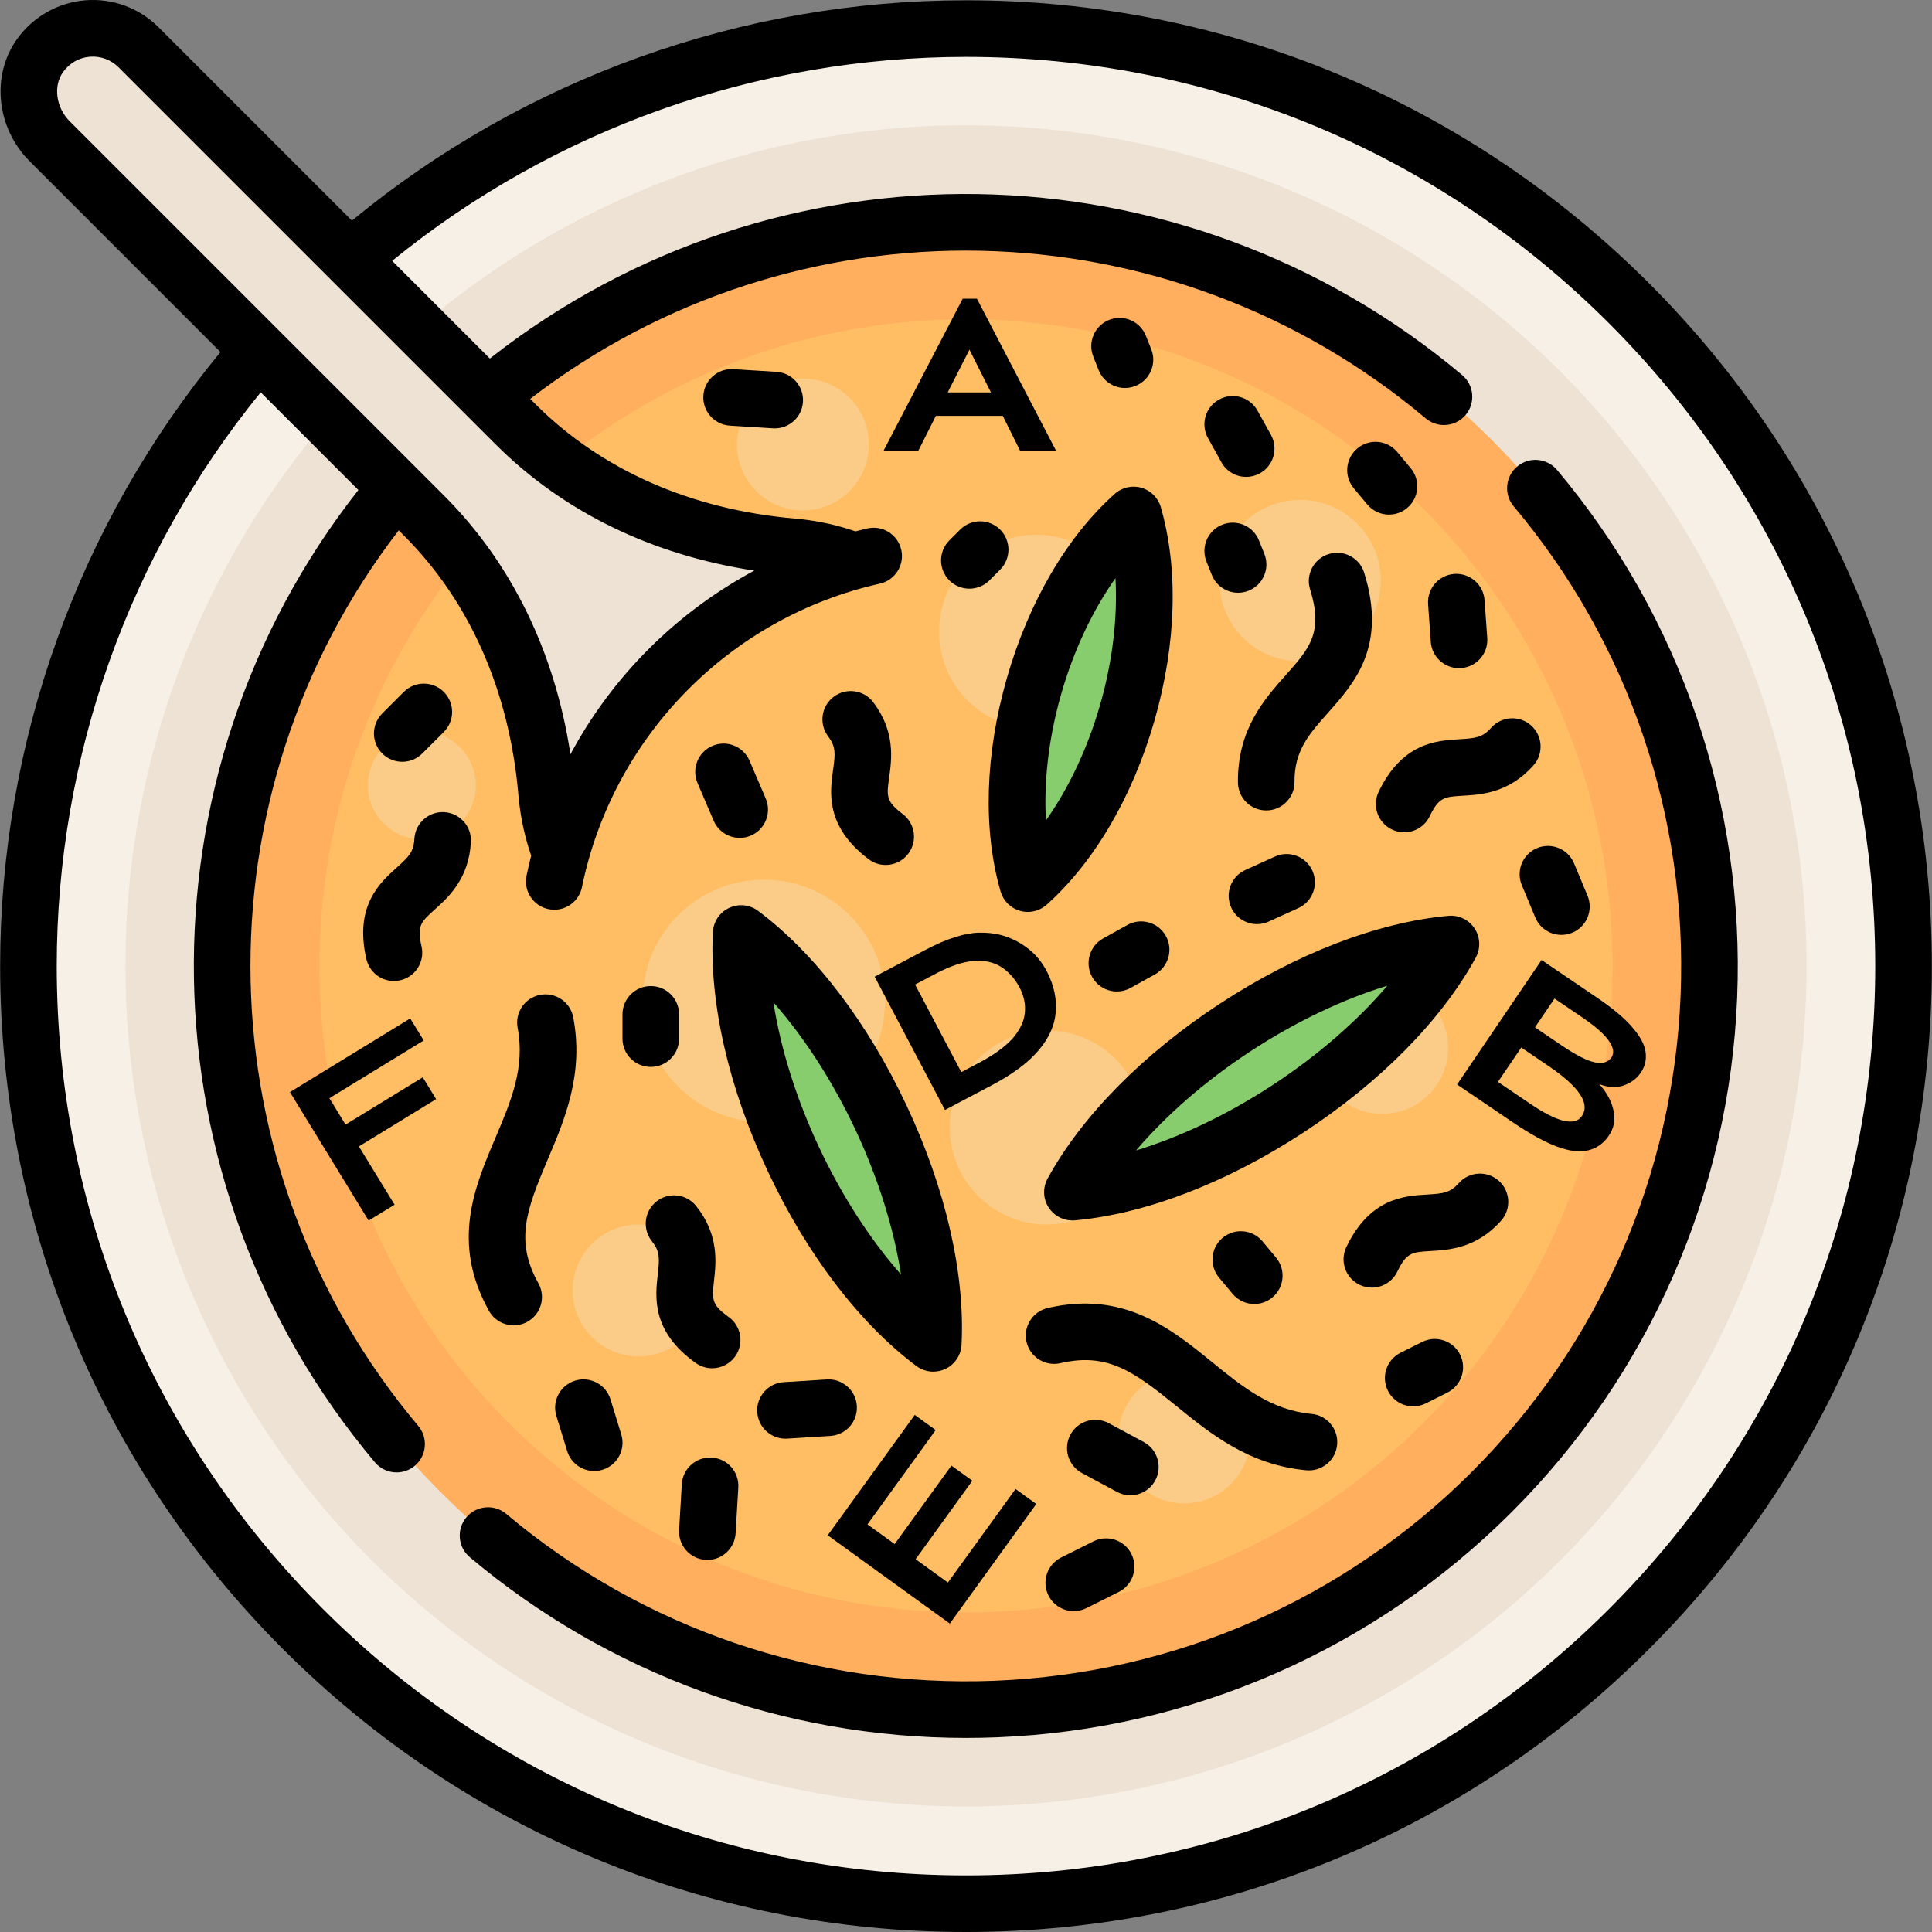 <?xml version="1.0" encoding="UTF-8" standalone="no"?>
<!-- Generator: Adobe Illustrator 19.0.0, SVG Export Plug-In . SVG Version: 6.00 Build 0)  -->

<svg
   xmlns:dc="http://purl.org/dc/elements/1.1/"
   xmlns:cc="http://creativecommons.org/ns#"
   xmlns:rdf="http://www.w3.org/1999/02/22-rdf-syntax-ns#"
   xmlns:svg="http://www.w3.org/2000/svg"
   xmlns="http://www.w3.org/2000/svg"
   xmlns:sodipodi="http://sodipodi.sourceforge.net/DTD/sodipodi-0.dtd"
   xmlns:inkscape="http://www.inkscape.org/namespaces/inkscape"
   version="1.1"
   id="Capa_1"
   x="0px"
   y="0px"
   viewBox="0 0 512 512"
   style="enable-background:new 0 0 512 512;"
   xml:space="preserve"
   sodipodi:docname="fruit.svg"
   inkscape:version="0.92.5 (2060ec1f9f, 2020-04-08)"><rect x="0" y="0" width="512" height="512" fill="#808080" stroke="none"/><defs
   id="defs149"><marker
     inkscape:stockid="SemiCircleIn"
     orient="auto"
     refY="0.0"
     refX="0.0"
     id="SemiCircleIn"
     style="overflow:visible"
     inkscape:isstock="true"><path
       id="path4879"
       d="M -0.375,-0.046 C -0.375,2.714 1.865,4.954 4.625,4.954 L 4.625,-5.046 C 1.865,-5.046 -0.375,-2.806 -0.375,-0.046 z "
       style="fill-rule:evenodd;stroke:none;stroke-width:1pt;stroke-opacity:1;fill:#000000;fill-opacity:1"
       transform="scale(0.6)" /></marker><marker
     inkscape:stockid="DotL"
     orient="auto"
     refY="0.0"
     refX="0.0"
     id="marker4985"
     style="overflow:visible"
     inkscape:isstock="true"><path
       id="path4983"
       d="M -2.5,-1.0 C -2.5,1.76 -4.74,4.0 -7.5,4.0 C -10.26,4.0 -12.5,1.76 -12.5,-1.0 C -12.5,-3.76 -10.26,-6.0 -7.5,-6.0 C -4.74,-6.0 -2.5,-3.76 -2.5,-1.0 z "
       style="fill-rule:evenodd;stroke:none;stroke-width:1pt;stroke-opacity:1;fill:#000000;fill-opacity:1"
       transform="scale(0.8) translate(7.4, 1)" /></marker><marker
     inkscape:stockid="DotL"
     orient="auto"
     refY="0.0"
     refX="0.0"
     id="DotL"
     style="overflow:visible"
     inkscape:isstock="true"><path
       id="path4762"
       d="M -2.5,-1.0 C -2.5,1.76 -4.74,4.0 -7.5,4.0 C -10.26,4.0 -12.5,1.76 -12.5,-1.0 C -12.5,-3.76 -10.26,-6.0 -7.5,-6.0 C -4.74,-6.0 -2.5,-3.76 -2.5,-1.0 z "
       style="fill-rule:evenodd;stroke:none;stroke-width:1pt;stroke-opacity:1;fill:#000000;fill-opacity:1"
       transform="scale(0.8) translate(7.4, 1)" /></marker><inkscape:path-effect
     effect="sketch"
     id="path-effect994"
     is_visible="true"
     nbiter_approxstrokes="5"
     strokelength="100"
     strokelength_rdm="0.3;1"
     strokeoverlap="0.3"
     strokeoverlap_rdm="0.3;1"
     ends_tolerance="0.1;1"
     parallel_offset="5;1"
     tremble_size="5;1"
     tremble_frequency="1"
     nbtangents="5"
     tgt_places_rdmness="1;1"
     tgtscale="10"
     tgtlength="100"
     tgtlength_rdm="0.3;1" /><inkscape:path-effect
     effect="interpolate"
     id="path-effect992"
     is_visible="true"
     trajectory="M 0,0 V 0"
     equidistant_spacing="true"
     steps="5" /></defs><sodipodi:namedview
   pagecolor="#ffffff"
   bordercolor="#666666"
   borderopacity="1"
   objecttolerance="10"
   gridtolerance="10"
   guidetolerance="10"
   inkscape:pageopacity="0"
   inkscape:pageshadow="2"
   inkscape:window-width="1920"
   inkscape:window-height="1036"
   id="namedview147"
   showgrid="false"
   inkscape:zoom="0.921875"
   inkscape:cx="148.41405"
   inkscape:cy="360.49347"
   inkscape:window-x="1920"
   inkscape:window-y="44"
   inkscape:window-maximized="0"
   inkscape:current-layer="Capa_1" />
<circle
   style="fill:#F7F0E6;"
   cx="255.999"
   cy="255.96"
   r="248.46"
   id="circle2" />
<circle
   style="fill:#EEE2D4;"
   cx="255.999"
   cy="255.96"
   r="222.76"
   id="circle4" />
<circle
   style="fill:#FFAF5D;"
   cx="255.999"
   cy="255.96"
   r="197.06"
   id="circle6" />
<circle
   style="fill:#FFBE64;"
   cx="255.999"
   cy="255.96"
   r="171.35"
   id="circle8" />
<g
   id="g28">
	<circle
   style="fill:#FACC88;"
   cx="277.419"
   cy="298.8"
   r="25.703"
   id="circle10" />
	<circle
   style="fill:#FACC88;"
   cx="366.289"
   cy="277.72"
   r="17.473"
   id="circle12" />
	<circle
   style="fill:#FACC88;"
   cx="212.779"
   cy="117.79"
   r="17.473"
   id="circle14" />
	<circle
   style="fill:#FACC88;"
   cx="111.779"
   cy="208.13"
   r="14.286"
   id="circle16" />
	<circle
   style="fill:#FACC88;"
   cx="313.829"
   cy="380.93"
   r="17.473"
   id="circle18" />
	<circle
   style="fill:#FACC88;"
   cx="344.529"
   cy="153.88"
   r="21.386"
   id="circle20" />
	<circle
   style="fill:#FACC88;"
   cx="169.229"
   cy="341.98"
   r="17.473"
   id="circle22" />
	<circle
   style="fill:#FACC88;"
   cx="274.559"
   cy="167.43"
   r="25.703"
   id="circle24" />
	<circle
   style="fill:#FACC88;"
   cx="202.429"
   cy="265.24"
   r="32.11"
   id="circle26" />
</g>
<g
   id="g36">
	<path
   style="fill:#87CD6E;"
   d="M210.234,307.152c8.749,18.661,20.078,34.062,31.638,44.371c2.184,1.947,5.608,0.342,5.508-2.582   c-0.531-15.479-5.124-34.038-13.873-52.7c-8.749-18.661-20.078-34.062-31.638-44.371c-2.184-1.947-5.608-0.342-5.508,2.582   C196.892,269.931,201.485,288.49,210.234,307.152z"
   id="path30" />
	<path
   style="fill:#87CD6E;"
   d="M274.039,181.774c-4.836,16.848-5.633,33.207-3.075,46.513c0.52,2.707,3.802,3.704,5.681,1.686   c9.242-9.926,17.258-24.235,22.1-41.108c4.835-16.848,5.633-33.207,3.075-46.513c-0.52-2.707-3.802-3.704-5.681-1.686   C286.898,150.592,278.882,164.901,274.039,181.774z"
   id="path32" />
	<path
   style="fill:#87CD6E;"
   d="M327.311,272.307c-17.244,11.305-30.893,24.704-39.463,37.61c-1.629,2.453,0.482,5.582,3.381,5.065   c15.241-2.719,32.95-9.887,50.174-21.179c17.244-11.305,30.893-24.704,39.463-37.61c1.629-2.453-0.482-5.582-3.381-5.065   C362.245,253.847,344.535,261.016,327.311,272.307z"
   id="path34" />
</g>
<path
   style="fill:#EEE2D4;"
   d="M147.567,208.849c0.478,2.009,1.187,5.062,4.032,8.19c11.411-30.537,35.779-54.663,66.475-65.746  c-2.384-1.851-5.339-2.925-9.339-3.611c-2.053-0.352-4.034-0.838-6.02-1.074c-22.298-2.65-43.408-11.418-59.286-27.296L36.635,12.52  c-7.352-7.362-19.755-6.627-26.099,2.204c-4.984,6.936-3.498,16.659,2.541,22.699l106.119,106.119  c15.878,15.878,24.646,36.988,27.296,59.286C146.729,204.815,147.085,206.823,147.567,208.849z"
   id="path38" />
<path
   d="M436.991,75.046c-48.344-48.345-112.622-74.97-180.992-74.97c-59.432,0-117.011,20.702-162.734,58.391L42.018,7.22  c-5.117-5.123-12.196-7.723-19.421-7.139C15.376,0.666,8.789,4.409,4.521,10.349c-6.923,9.637-5.492,23.557,3.33,32.378  l50.577,50.577c-37.697,45.733-58.39,103.268-58.39,162.735c0,68.37,26.625,132.648,74.97,180.992  C123.352,485.376,187.629,512,255.999,512s132.647-26.625,180.992-74.97c48.345-48.344,74.97-112.622,74.97-180.992  S485.336,123.39,436.991,75.046z M16.704,19.1c1.718-2.391,4.241-3.836,7.105-4.068c2.821-0.228,5.597,0.787,7.599,2.792  l99.892,99.892c17.916,17.916,41.49,29.379,68.59,33.501c-20.669,11.073-37.654,28.044-48.717,48.684  c-4.126-27.088-15.587-50.652-33.497-68.561L18.457,32.12C14.833,28.495,14.063,22.777,16.704,19.1z M426.385,426.424  C380.873,471.936,320.362,497,255.999,497s-124.874-25.064-170.386-70.576S15.037,320.401,15.037,256.038  c0-55.498,19.152-109.203,54.055-152.07l25.885,25.886c-59.622,75.872-58.051,183.463,4.384,257.677  c1.483,1.763,3.606,2.672,5.743,2.672c1.704,0,3.418-0.578,4.824-1.761c3.17-2.667,3.578-7.398,0.911-10.567  c-57.461-68.303-59.278-167.11-5.167-237.326l1.396,1.396c17.438,17.437,27.919,41.194,30.312,68.702  c0.186,2.141,0.476,4.312,0.861,6.453c0.587,3.263,1.438,6.513,2.524,9.667c-0.445,1.76-0.866,3.529-1.232,5.32  c-0.831,4.058,1.786,8.021,5.844,8.851c0.507,0.104,1.013,0.154,1.511,0.154c3.488,0,6.613-2.447,7.34-5.998  c8.172-39.936,39.158-71.503,78.94-80.421c4.042-0.906,6.584-4.917,5.678-8.959s-4.919-6.584-8.959-5.678  c-1.066,0.239-2.122,0.507-3.177,0.774c-3.154-1.084-6.387-1.941-9.649-2.529c-2.139-0.385-4.31-0.675-6.453-0.861  c-27.509-2.393-51.266-12.875-68.703-30.312l-1.396-1.396c70.216-54.111,169.023-52.295,237.326,5.167  c1.406,1.183,3.12,1.761,4.824,1.761c2.137,0,4.26-0.909,5.743-2.672c2.667-3.17,2.259-7.901-0.911-10.567  c-74.215-62.435-181.807-64.006-257.678-4.383l-25.889-25.89c42.86-34.897,96.609-54.052,152.075-54.052  c64.363,0,124.874,25.064,170.386,70.576s70.576,106.022,70.576,170.386S471.897,380.912,426.385,426.424z"
   id="path40" />
<path
   d="M412.637,124.545c-2.666-3.169-7.398-3.578-10.567-0.911c-3.17,2.667-3.578,7.398-0.911,10.567  c30.423,36.164,46.126,82.183,44.217,129.58c-1.921,47.677-21.574,92.529-55.339,126.294s-78.617,53.418-126.294,55.339  c-47.396,1.907-93.417-13.793-129.58-44.216c-3.169-2.666-7.9-2.258-10.567,0.911s-2.259,7.901,0.911,10.567  c36.908,31.049,83.319,47.894,131.501,47.894c2.774,0,5.555-0.056,8.339-0.168c51.454-2.073,99.859-23.282,136.297-59.72  s57.647-84.843,59.721-136.297C462.423,213.24,445.474,163.577,412.637,124.545z"
   id="path42" />
<path
   d="M193.227,240.604c-2.508,1.176-4.164,3.639-4.306,6.405c-0.967,18.799,4.19,41.289,14.522,63.326  c10.333,22.039,24.322,40.388,39.392,51.667c1.321,0.989,2.902,1.496,4.495,1.496c1.082,0,2.168-0.234,3.183-0.709  c2.508-1.176,4.164-3.638,4.306-6.405c0.967-18.799-4.19-41.288-14.522-63.326c-10.333-22.039-24.322-40.388-39.392-51.667  C198.688,239.73,195.736,239.428,193.227,240.604z M226.716,299.424c6.036,12.875,10.172,26.15,12.057,38.323  c-8.152-9.235-15.711-20.904-21.748-33.78c-6.036-12.875-10.172-26.15-12.057-38.323  C213.12,274.879,220.679,286.548,226.716,299.424z"
   id="path44" />
<path
   d="M295.413,130.877c-12.64,11.305-22.791,28.646-28.583,48.829l0,0c-5.792,20.183-6.383,40.268-1.663,56.555  c0.718,2.476,2.657,4.41,5.135,5.121c0.682,0.196,1.377,0.291,2.068,0.291c1.821,0,3.607-0.664,5-1.91  c12.639-11.304,22.79-28.645,28.583-48.829c5.792-20.184,6.383-40.269,1.663-56.555c-0.718-2.476-2.657-4.41-5.135-5.121  C300.004,128.547,297.335,129.158,295.413,130.877z M291.536,186.796c-3.297,11.488-8.305,22.08-14.356,30.624  c-0.6-10.453,0.772-22.089,4.069-33.576l0,0c3.297-11.487,8.304-22.079,14.356-30.623  C296.205,163.673,294.833,175.308,291.536,186.796z"
   id="path46" />
<path
   d="M391.093,253.774c1.33-2.43,1.211-5.395-0.307-7.712c-1.52-2.317-4.189-3.61-6.95-3.357  c-18.746,1.699-40.281,9.985-60.637,23.33c-20.356,13.344-36.543,29.788-45.579,46.301c-1.33,2.43-1.211,5.395,0.307,7.712  c1.394,2.126,3.759,3.388,6.271,3.388c0.225,0,0.452-0.01,0.679-0.031c18.746-1.699,40.28-9.985,60.637-23.33  C365.871,286.731,382.058,270.287,391.093,253.774z M337.291,287.53c-11.893,7.797-24.449,13.768-36.233,17.354  c7.989-9.376,18.473-18.509,30.366-26.305l0,0c11.893-7.796,24.449-13.767,36.233-17.354  C359.668,270.601,349.184,279.734,337.291,287.53z"
   id="path48" />
<path
   d="M129.574,347.379c1.373,2.461,3.926,3.849,6.557,3.849c1.236,0,2.49-0.306,3.646-0.951  c3.618-2.017,4.915-6.585,2.897-10.203c-6.204-11.125-3.277-19.261,2.43-32.683c4.539-10.674,9.683-22.771,6.808-37.79  c-0.779-4.068-4.708-6.736-8.776-5.956c-4.068,0.779-6.735,4.708-5.956,8.776c2.016,10.533-1.819,19.552-5.879,29.101  C125.765,314.54,119.49,329.296,129.574,347.379z"
   id="path50" />
<path
   d="M346.203,389.637c0.233,0.021,0.464,0.032,0.693,0.032c3.833,0,7.103-2.924,7.46-6.816c0.378-4.125-2.659-7.775-6.784-8.153  c-10.679-0.979-18.284-7.161-26.335-13.706c-10.977-8.924-23.417-19.038-43.588-14.355c-4.035,0.937-6.546,4.968-5.609,9.002  c0.937,4.034,4.964,6.545,9.002,5.609c12.409-2.883,19.415,2.183,30.732,11.383C320.775,379.948,330.976,388.241,346.203,389.637z"
   id="path52" />
<path
   d="M328.062,207.342c0.038,4.118,3.388,7.431,7.498,7.431c0.023,0,0.047,0,0.071,0c4.142-0.038,7.469-3.427,7.43-7.569  c-0.076-8.26,3.879-12.702,8.887-18.325c6.984-7.844,15.676-17.605,9.562-37.135c-1.237-3.953-5.448-6.152-9.398-4.917  c-3.953,1.238-6.154,5.445-4.917,9.398c3.575,11.42-0.198,15.657-6.45,22.678C335.036,185.314,327.932,193.293,328.062,207.342z"
   id="path54" />
<path
   d="M220.78,203.963c-0.843,5.987-2.118,15.033,9.42,23.744c1.353,1.021,2.939,1.515,4.513,1.515  c2.272,0,4.517-1.029,5.992-2.981c2.496-3.306,1.839-8.009-1.467-10.505c-4.491-3.39-4.285-4.848-3.604-9.68  c0.679-4.823,1.706-12.111-4.189-19.934c-2.494-3.308-7.195-3.969-10.504-1.476c-3.308,2.493-3.968,7.196-1.476,10.503  C221.537,197.898,221.377,199.727,220.78,203.963z"
   id="path56" />


<path
   d="M173.954,318.413c-3.239,2.582-3.772,7.3-1.191,10.54c2.145,2.692,2.035,4.524,1.553,8.775  c-0.681,6.007-1.711,15.085,10.058,23.481c1.32,0.942,2.842,1.395,4.349,1.395c2.342,0,4.648-1.093,6.112-3.145  c2.406-3.372,1.622-8.056-1.75-10.461c-4.581-3.268-4.415-4.731-3.865-9.579c0.549-4.84,1.378-12.153-4.727-19.814  C181.912,316.365,177.193,315.832,173.954,318.413z"
   id="path62" />
<path
   d="M104.394,259.974c0.555,0,1.119-0.062,1.682-0.191c4.038-0.925,6.561-4.948,5.635-8.986  c-1.257-5.484-0.162-6.469,3.468-9.73c3.623-3.255,9.098-8.175,9.616-17.957c0.22-4.136-2.956-7.667-7.092-7.886  c-4.132-0.219-7.667,2.956-7.886,7.093c-0.183,3.437-1.481,4.734-4.663,7.594c-4.497,4.041-11.292,10.147-8.063,24.238  C97.887,257.622,100.976,259.974,104.394,259.974z"
   id="path64" />
<path
   d="M397.81,323.5c2.751-3.096,2.472-7.837-0.625-10.588c-3.097-2.752-7.837-2.471-10.588,0.625  c-2.287,2.573-4.111,2.777-8.381,3.028c-6.035,0.354-15.156,0.888-21.42,13.917c-1.795,3.733-0.224,8.214,3.509,10.009  c1.048,0.504,2.155,0.742,3.245,0.742c2.792,0,5.474-1.567,6.765-4.252c2.438-5.071,3.908-5.157,8.779-5.443  C383.955,331.254,391.303,330.823,397.81,323.5z"
   id="path66" />
<path
   d="M365.363,209.821c-1.795,3.733-0.224,8.214,3.509,10.009c1.048,0.504,2.155,0.742,3.245,0.742  c2.792,0,5.474-1.567,6.765-4.252c2.438-5.071,3.908-5.157,8.779-5.443c4.862-0.285,12.21-0.716,18.716-8.039  c2.751-3.096,2.472-7.837-0.625-10.588c-3.097-2.752-7.837-2.471-10.588,0.625c-2.286,2.573-4.11,2.777-8.381,3.028  C380.748,196.257,371.627,196.792,365.363,209.821z"
   id="path68" />

<path
   d="M295.988,262.75c1.232,0,2.482-0.304,3.635-0.945l6.426-3.57c3.621-2.011,4.926-6.578,2.914-10.198  c-2.012-3.621-6.578-4.927-10.198-2.914l-6.426,3.57c-3.621,2.011-4.926,6.578-2.914,10.198  C290.796,261.358,293.353,262.75,295.988,262.75z"
   id="path72" />
<path
   d="M323.696,122.522c1.371,2.467,3.927,3.859,6.563,3.859c1.232,0,2.482-0.304,3.636-0.945  c3.621-2.012,4.925-6.578,2.914-10.198l-3.57-6.426c-2.011-3.621-6.576-4.925-10.199-2.914c-3.621,2.012-4.925,6.578-2.914,10.198  L323.696,122.522z"
   id="path74" />
<path
   d="M379.175,170.106c0.282,3.95,3.574,6.966,7.473,6.966c0.179,0,0.36-0.006,0.542-0.019c4.132-0.295,7.242-3.884,6.947-8.015  l-0.714-9.996c-0.295-4.132-3.883-7.24-8.015-6.947c-4.132,0.295-7.242,3.884-6.947,8.015L379.175,170.106z"
   id="path76" />
<path
   d="M420.71,237.37l-3.57-8.568c-1.593-3.824-5.985-5.632-9.808-4.039c-3.823,1.593-5.631,5.984-4.038,9.808l3.57,8.568  c1.2,2.881,3.988,4.617,6.926,4.617c0.961,0,1.939-0.186,2.882-0.579C420.495,245.585,422.303,241.194,420.71,237.37z"
   id="path78" />

<path
   d="M332.398,345.569c1.693,0,3.396-0.57,4.797-1.739c3.182-2.652,3.612-7.381,0.96-10.563l-3.57-4.284  c-2.652-3.183-7.382-3.612-10.563-0.96c-3.182,2.652-3.612,7.381-0.96,10.563l3.57,4.284  C328.116,344.65,330.249,345.569,332.398,345.569z"
   id="path82" />
<path
   d="M376.876,355.635l-5.712,2.856c-3.705,1.853-5.207,6.357-3.354,10.062c1.314,2.628,3.962,4.148,6.714,4.148  c1.127,0,2.271-0.255,3.348-0.793l5.712-2.856c3.705-1.853,5.207-6.357,3.354-10.062  C385.086,355.285,380.581,353.783,376.876,355.635z"
   id="path84" />
<path
   d="M306.155,392.316c1.964-3.647,0.599-8.196-3.048-10.159l-9.282-4.998c-3.646-1.965-8.196-0.6-10.159,3.048  c-1.964,3.647-0.599,8.196,3.048,10.159l9.282,4.998c1.131,0.609,2.349,0.898,3.549,0.898  C302.215,396.262,304.8,394.832,306.155,392.316z"
   id="path86" />
<path
   d="M227.072,372.586c-0.259-4.134-3.829-7.275-7.953-7.018l-11.423,0.714c-4.134,0.258-7.276,3.819-7.018,7.953  c0.249,3.975,3.55,7.032,7.478,7.032c0.158,0,0.316-0.005,0.475-0.015l11.423-0.714C224.188,380.28,227.33,376.72,227.072,372.586z"
   id="path88" />
<path
   d="M147.447,375.259l2.856,9.281c0.992,3.224,3.96,5.296,7.166,5.296c0.73,0,1.474-0.108,2.208-0.334  c3.959-1.218,6.181-5.415,4.963-9.374l-2.856-9.281c-1.218-3.959-5.416-6.18-9.374-4.962  C148.451,367.103,146.229,371.3,147.447,375.259z"
   id="path90" />
<path
   d="M188.612,386.271c-4.135-0.238-7.684,2.912-7.927,7.047l-0.714,12.137c-0.243,4.135,2.912,7.684,7.047,7.927  c0.15,0.009,0.299,0.013,0.447,0.013c3.941,0,7.246-3.075,7.48-7.06l0.714-12.137C195.902,390.064,192.747,386.514,188.612,386.271z  "
   id="path92" />
<path
   d="M289.771,408.469l-8.567,4.284c-3.705,1.853-5.206,6.357-3.354,10.062c1.314,2.628,3.963,4.147,6.714,4.147  c1.127,0,2.272-0.255,3.349-0.793l8.567-4.284c3.705-1.853,5.206-6.357,3.354-10.062  C297.982,408.118,293.477,406.617,289.771,408.469z"
   id="path94" />
<path
   d="M172.464,282.739c4.142,0,7.5-3.358,7.5-7.5v-6.426c0-4.142-3.358-7.5-7.5-7.5s-7.5,3.358-7.5,7.5v6.426  C164.964,279.381,168.322,282.739,172.464,282.739z"
   id="path96" />

<path
   d="M106.601,201.882c1.919,0,3.839-0.732,5.303-2.197l5.712-5.712c2.929-2.929,2.929-7.678,0-10.607  c-2.928-2.929-7.677-2.929-10.606,0l-5.712,5.712c-2.929,2.929-2.929,7.678,0,10.607  C102.762,201.15,104.681,201.882,106.601,201.882z"
   id="path100" />
<path
   d="M205.775,98.543l-11.424-0.714c-4.123-0.26-7.694,2.883-7.953,7.017c-0.258,4.134,2.883,7.695,7.018,7.953l11.424,0.714  c0.159,0.01,0.317,0.015,0.475,0.015c3.928,0,7.229-3.058,7.478-7.032C213.051,102.362,209.909,98.801,205.775,98.543z"
   id="path102" />
<path
   d="M189.132,217.506c1.219,2.844,3.987,4.548,6.897,4.548c0.986,0,1.988-0.196,2.951-0.608  c3.808-1.632,5.571-6.041,3.939-9.848l-4.284-9.996c-1.632-3.808-6.042-5.57-9.848-3.939c-3.808,1.632-5.571,6.041-3.939,9.848  L189.132,217.506z"
   id="path104" />
<path
   d="M256.892,156.009c1.919,0,3.839-0.733,5.304-2.197l2.855-2.856c2.929-2.929,2.928-7.678-0.001-10.606  c-2.929-2.929-7.678-2.928-10.606,0.001l-2.855,2.856c-2.929,2.929-2.928,7.678,0.001,10.606  C253.053,155.277,254.972,156.009,256.892,156.009z"
   id="path106" />
<path
   d="M333.112,244.901c1.038,0,2.093-0.217,3.099-0.674l7.854-3.57c3.771-1.714,5.438-6.16,3.724-9.931s-6.162-5.438-9.931-3.724  l-7.854,3.57c-3.771,1.714-5.438,6.16-3.724,9.931C327.537,243.267,330.262,244.901,333.112,244.901z"
   id="path108" />
<path
   d="M330.895,156.544c3.846-1.538,5.717-5.903,4.179-9.749l-1.428-3.57c-1.539-3.846-5.902-5.717-9.749-4.178  c-3.846,1.538-5.717,5.903-4.179,9.749l1.428,3.57c1.173,2.933,3.989,4.717,6.966,4.717  C329.039,157.082,329.982,156.909,330.895,156.544z"
   id="path110" />
<path
   d="M291.16,98.104c1.173,2.932,3.989,4.716,6.966,4.716c0.927,0,1.87-0.173,2.784-0.539c3.846-1.539,5.716-5.904,4.177-9.749  l-1.428-3.57c-1.539-3.845-5.901-5.717-9.75-4.177c-3.846,1.539-5.716,5.904-4.177,9.749L291.16,98.104z"
   id="path112" />
<path
   d="M362.331,133.677c1.483,1.78,3.617,2.699,5.766,2.699c1.693,0,3.396-0.57,4.797-1.739c3.182-2.652,3.612-7.381,0.96-10.563  l-3.57-4.284c-2.652-3.183-7.382-3.612-10.563-0.96c-3.182,2.652-3.612,7.381-0.96,10.563L362.331,133.677z"
   id="path114" />
<g
   id="g116">
</g>
<g
   id="g118">
</g>
<g
   id="g120">
</g>
<g
   id="g122">
</g>
<g
   id="g124">
</g>
<g
   id="g126">
</g>
<g
   id="g128">
</g>
<g
   id="g130">
</g>
<g
   id="g132">
</g>
<g
   id="g134">
</g>
<g
   id="g136">
</g>
<g
   id="g138">
</g>
<g
   id="g140">
</g>
<g
   id="g142">
</g>
<g
   id="g144">
</g>
<path
   d="m 270.353,119.487 -4.608,-9.28 h -17.728 l -4.672,9.28 h -9.216 l 20.992,-40.32 h 3.776 l 20.992,40.32 z m -13.44,-26.816 -5.76,11.328 h 11.456 z"
   style="font-style:normal;font-variant:normal;font-weight:800;font-stretch:extra-expanded;font-size:64px;line-height:1.25;font-family:Inconsolata;-inkscape-font-specification:'Inconsolata Ultra-Bold Extra-Expanded';letter-spacing:0px;word-spacing:0px;fill:#000000;fill-opacity:1;fill-rule:nonzero;stroke:none;paint-order:stroke markers fill"
   id="path979"
   inkscape:connector-curvature="0" /><path
   d="m 386.139,287.403 22.388,-32.993 14.775,10.026 q 6.302,4.276 9.343,7.887 3.077,3.558 3.461,6.525 0.384,2.968 -1.269,5.404 -1.617,2.383 -4.554,3.406 -2.937,1.023 -6.476,-0.373 3.043,3.38 3.794,7.061 0.787,3.628 -1.226,6.593 -2.084,3.072 -5.428,3.896 -3.291,0.861 -8.193,-0.919 -4.902,-1.78 -11.946,-6.559 z m 20.644,-15.15 6.885,4.672 q 5.825,3.953 8.944,4.6 3.119,0.647 4.449,-1.313 1.15,-1.695 -0.639,-4.301 -1.736,-2.57 -6.731,-6.037 l -7.732,-5.247 z m -9.811,14.458 8.526,5.786 q 5.296,3.594 8.785,4.492 3.526,0.845 4.927,-1.22 3.378,-4.978 -8.855,-13.279 l -7.202,-4.887 z"
   style="font-style:normal;font-variant:normal;font-weight:800;font-stretch:extra-expanded;font-size:64px;line-height:1.25;font-family:Inconsolata;-inkscape-font-specification:'Inconsolata Ultra-Bold Extra-Expanded';letter-spacing:0px;word-spacing:0px;fill:#000000;fill-opacity:1;stroke:none"
   id="path981"
   inkscape:connector-curvature="0" /><path
   d="m 250.424,294.149 -18.635,-35.322 13.359,-7.048 q 4.585,-2.419 8.083,-3.469 3.469,-1.106 6.273,-1.139 2.861,-0.062 5.423,0.54 3.915,0.974 7.145,3.394 3.257,2.334 5.407,6.409 2.784,5.55 2.297,10.8 -0.43,5.22 -4.589,10.091 -4.103,4.842 -12.424,9.232 z m 4.333,-10.029 4.585,-2.419 q 6,-3.166 8.963,-6.465 2.933,-3.356 3.287,-6.799 0.354,-3.443 -1.438,-6.839 -1.968,-3.593 -4.956,-5.417 -3.018,-1.881 -7.304,-1.501 -4.229,0.35 -9.89,3.336 l -5.491,2.897 z"
   style="font-style:normal;font-variant:normal;font-weight:800;font-stretch:extra-expanded;font-size:64px;line-height:1.25;font-family:Inconsolata;-inkscape-font-specification:'Inconsolata Ultra-Bold Extra-Expanded';letter-spacing:0px;word-spacing:0px;fill:#000000;fill-opacity:1;stroke:none"
   id="path985"
   inkscape:connector-curvature="0" /><path
   d="m 251.717,430.265 -32.363,-23.4 23.062,-31.896 5.549,4.012 -18.075,24.998 7.209,5.212 15.037,-20.797 5.549,4.012 -15.037,20.797 8.557,6.187 17.925,-24.791 5.497,3.975 z"
   style="font-style:normal;font-variant:normal;font-weight:800;font-stretch:extra-expanded;font-size:64px;line-height:1.25;font-family:Inconsolata;-inkscape-font-specification:'Inconsolata Ultra-Bold Extra-Expanded';letter-spacing:0px;word-spacing:0px;fill:#000000;fill-opacity:1;stroke:none"
   id="path987"
   inkscape:connector-curvature="0" /><path
   d="M 97.694,323.471 76.841,289.411 l 31.876,-19.516 3.576,5.84 -24.999,15.305 4.277,6.987 20.469,-12.532 3.542,5.786 -20.469,12.532 9.457,15.447 z"
   style="font-style:normal;font-variant:normal;font-weight:800;font-stretch:extra-expanded;font-size:64px;line-height:1.25;font-family:Inconsolata;-inkscape-font-specification:'Inconsolata Ultra-Bold Extra-Expanded';letter-spacing:0px;word-spacing:0px;fill:#000000;fill-opacity:1;stroke:none"
   id="path989"
   inkscape:connector-curvature="0" /></svg>